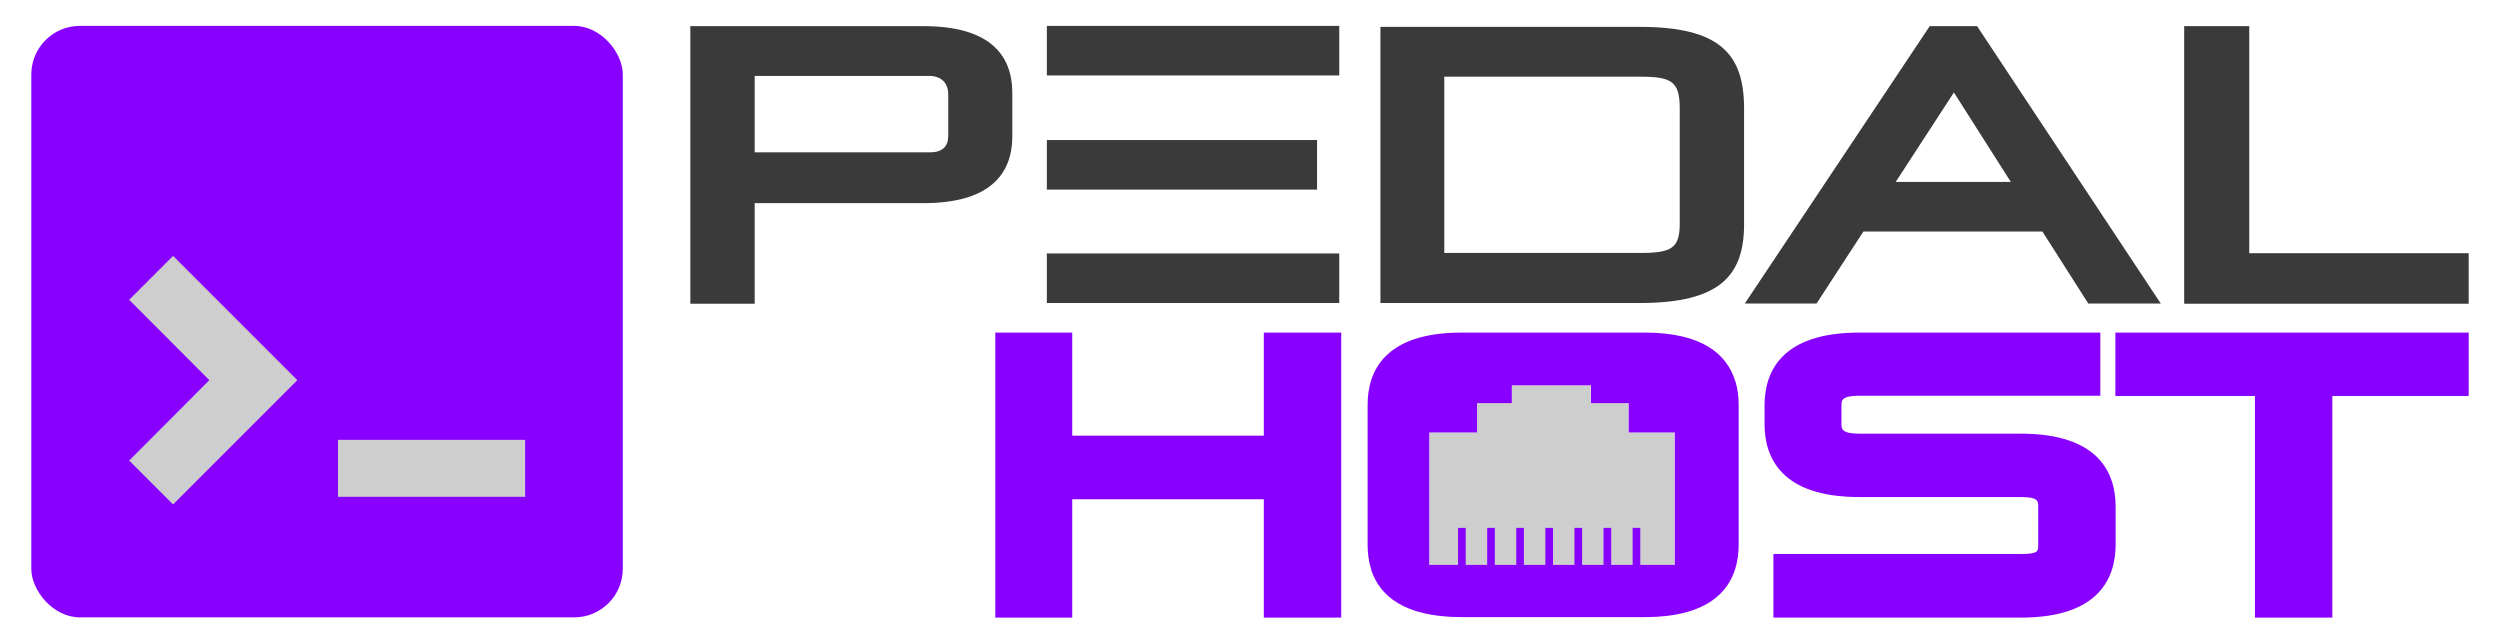 <?xml version="1.0" encoding="UTF-8"?>
<svg xmlns="http://www.w3.org/2000/svg" version="1.1" viewBox="0 0 1014 261">
  <defs>
    <style>
      .cls-1 {
        fill: #cecece;
      }

      .cls-2 {
        fill: #80f;
      }

      .cls-3 {
        fill: #3a3a3a;
      }
    </style>
  </defs>
  <!-- Generator: Adobe Illustrator 28.6.0, SVG Export Plug-In . SVG Version: 1.2.0 Build 709)  -->
  <g>
    <g id="Layer_1">
      <g>
        <path class="cls-3" d="M559.9,122.9V10.9h105.2c32.5,0,42.3,11,42.3,33.1v46.9c0,21-9.9,32-42.3,32h-105.2ZM681.3,44c0-11-3.3-12.9-16.2-12.9h-79.3v71.5h79.3c12.9,0,16.2-1.9,16.2-11.9v-46.6Z"/>
        <rect class="cls-2" x="12.7" y="10.5" width="239.9" height="239.9" rx="19.7" ry="19.7"/>
        <polygon class="cls-1" points="120.6 154.2 120.6 154.2 70.2 204.6 52.4 186.8 84.9 154.2 52.4 121.6 70.2 103.8 120.6 154.2 120.6 154.2"/>
        <rect class="cls-1" x="137.1" y="178.4" width="75.9" height="23.1"/>
        <polygon class="cls-2" points="512.6 134.9 512.6 176.7 434.9 176.7 434.9 134.9 403.7 134.9 403.7 250.5 434.9 250.5 434.9 202.5 512.6 202.5 512.6 250.5 544 250.5 544 134.9 512.6 134.9"/>
        <path class="cls-2" d="M819.7,175.9h-65.6c-7.2,0-7.2-2.1-7.2-3.8v-7.8c0-1.8,0-3.8,7.2-3.8h97.8v-25.6h-97.8c-31.8,0-38.4,16.1-38.4,29.6v7.5c0,13.5,6.7,29.6,38.4,29.6h65.6c7,0,7,1.7,7,3.8v15.7c0,2.5,0,3.6-7,3.6h-100.4v25.8h100.4c31.8,0,38.4-16.2,38.4-29.7v-15.3c0-13.5-6.7-29.6-38.4-29.6Z"/>
        <polygon class="cls-2" points="858 134.9 858 160.6 914.6 160.6 914.6 250.5 946 250.5 946 160.6 1001.3 160.6 1001.3 134.9 858 134.9"/>
        <rect class="cls-3" x="424.6" y="10.5" width="118.6" height="20.1"/>
        <rect class="cls-3" x="424.6" y="102.8" width="118.6" height="20.1"/>
        <rect class="cls-3" x="424.6" y="56.8" width="109.6" height="20.1"/>
        <path class="cls-3" d="M306.1,82.4v40.8h-26.1V10.6h94.5c26.2,0,36.1,11,36.1,27.2v17.4c0,16.1-9.9,27.2-36.1,27.2h-68.4ZM384.6,38.2c0-4.3-2.6-7.4-7.7-7.4h-70.8v31h71c5.1,0,7.5-2.4,7.5-6.6v-17.1Z"/>
        <path class="cls-3" d="M801.9,10.6h-19.2l-75,112.5h29.1l19-29.2h72.6l18.6,29.2h29.4l-74.5-112.5ZM768.9,73.8l23.6-36.3,23.1,36.3h-46.7Z"/>
        <path class="cls-3" d="M885.9,123.1V10.6h26.4v92.1h89v20.5h-115.4Z"/>
        <g>
          <polygon class="cls-1" points="660.5 163.5 645.2 163.5 645.2 156.3 613.2 156.3 613.2 163.5 599.1 163.5 599.1 175.4 579.7 175.4 579.7 229.1 679.2 229.1 679.2 175.4 660.5 175.4 660.5 163.5"/>
          <path class="cls-2" d="M703.7,154.5c0-.1,0-.3-.1-.4,0,0,0-.1,0-.2-3.4-10.1-13-19-36.5-19h-74.3c-15.8,0-25.3,4-30.9,9.7-5.6,5.7-7.2,13-7.2,19.7v56.7c0,3.2.4,6.6,1.4,9.8,0,.1,0,.3.1.4,0,0,0,0,0,.1,3.4,10.1,13,19,36.6,19h74.3c31.5,0,38.1-16,38.1-29.4v-56.7c0-3.2-.4-6.6-1.4-9.8ZM679.2,229.1h-13.9v-15h-3.1v15h-8.7v-15h-3.1v15h-8.7v-15h-3.1v15h-8.7v-15h-3.1v15h-8.7v-15h-3.1v15h-8.7v-15h-3.1v15h-8.7v-15h-3.1v15h-11.7v-53.7h19.4v-11.9h14.1v-7.2h32.1v7.2h15.3v11.9h18.7v53.7Z"/>
        </g>
      </g>
    </g>
  </g>
</svg>